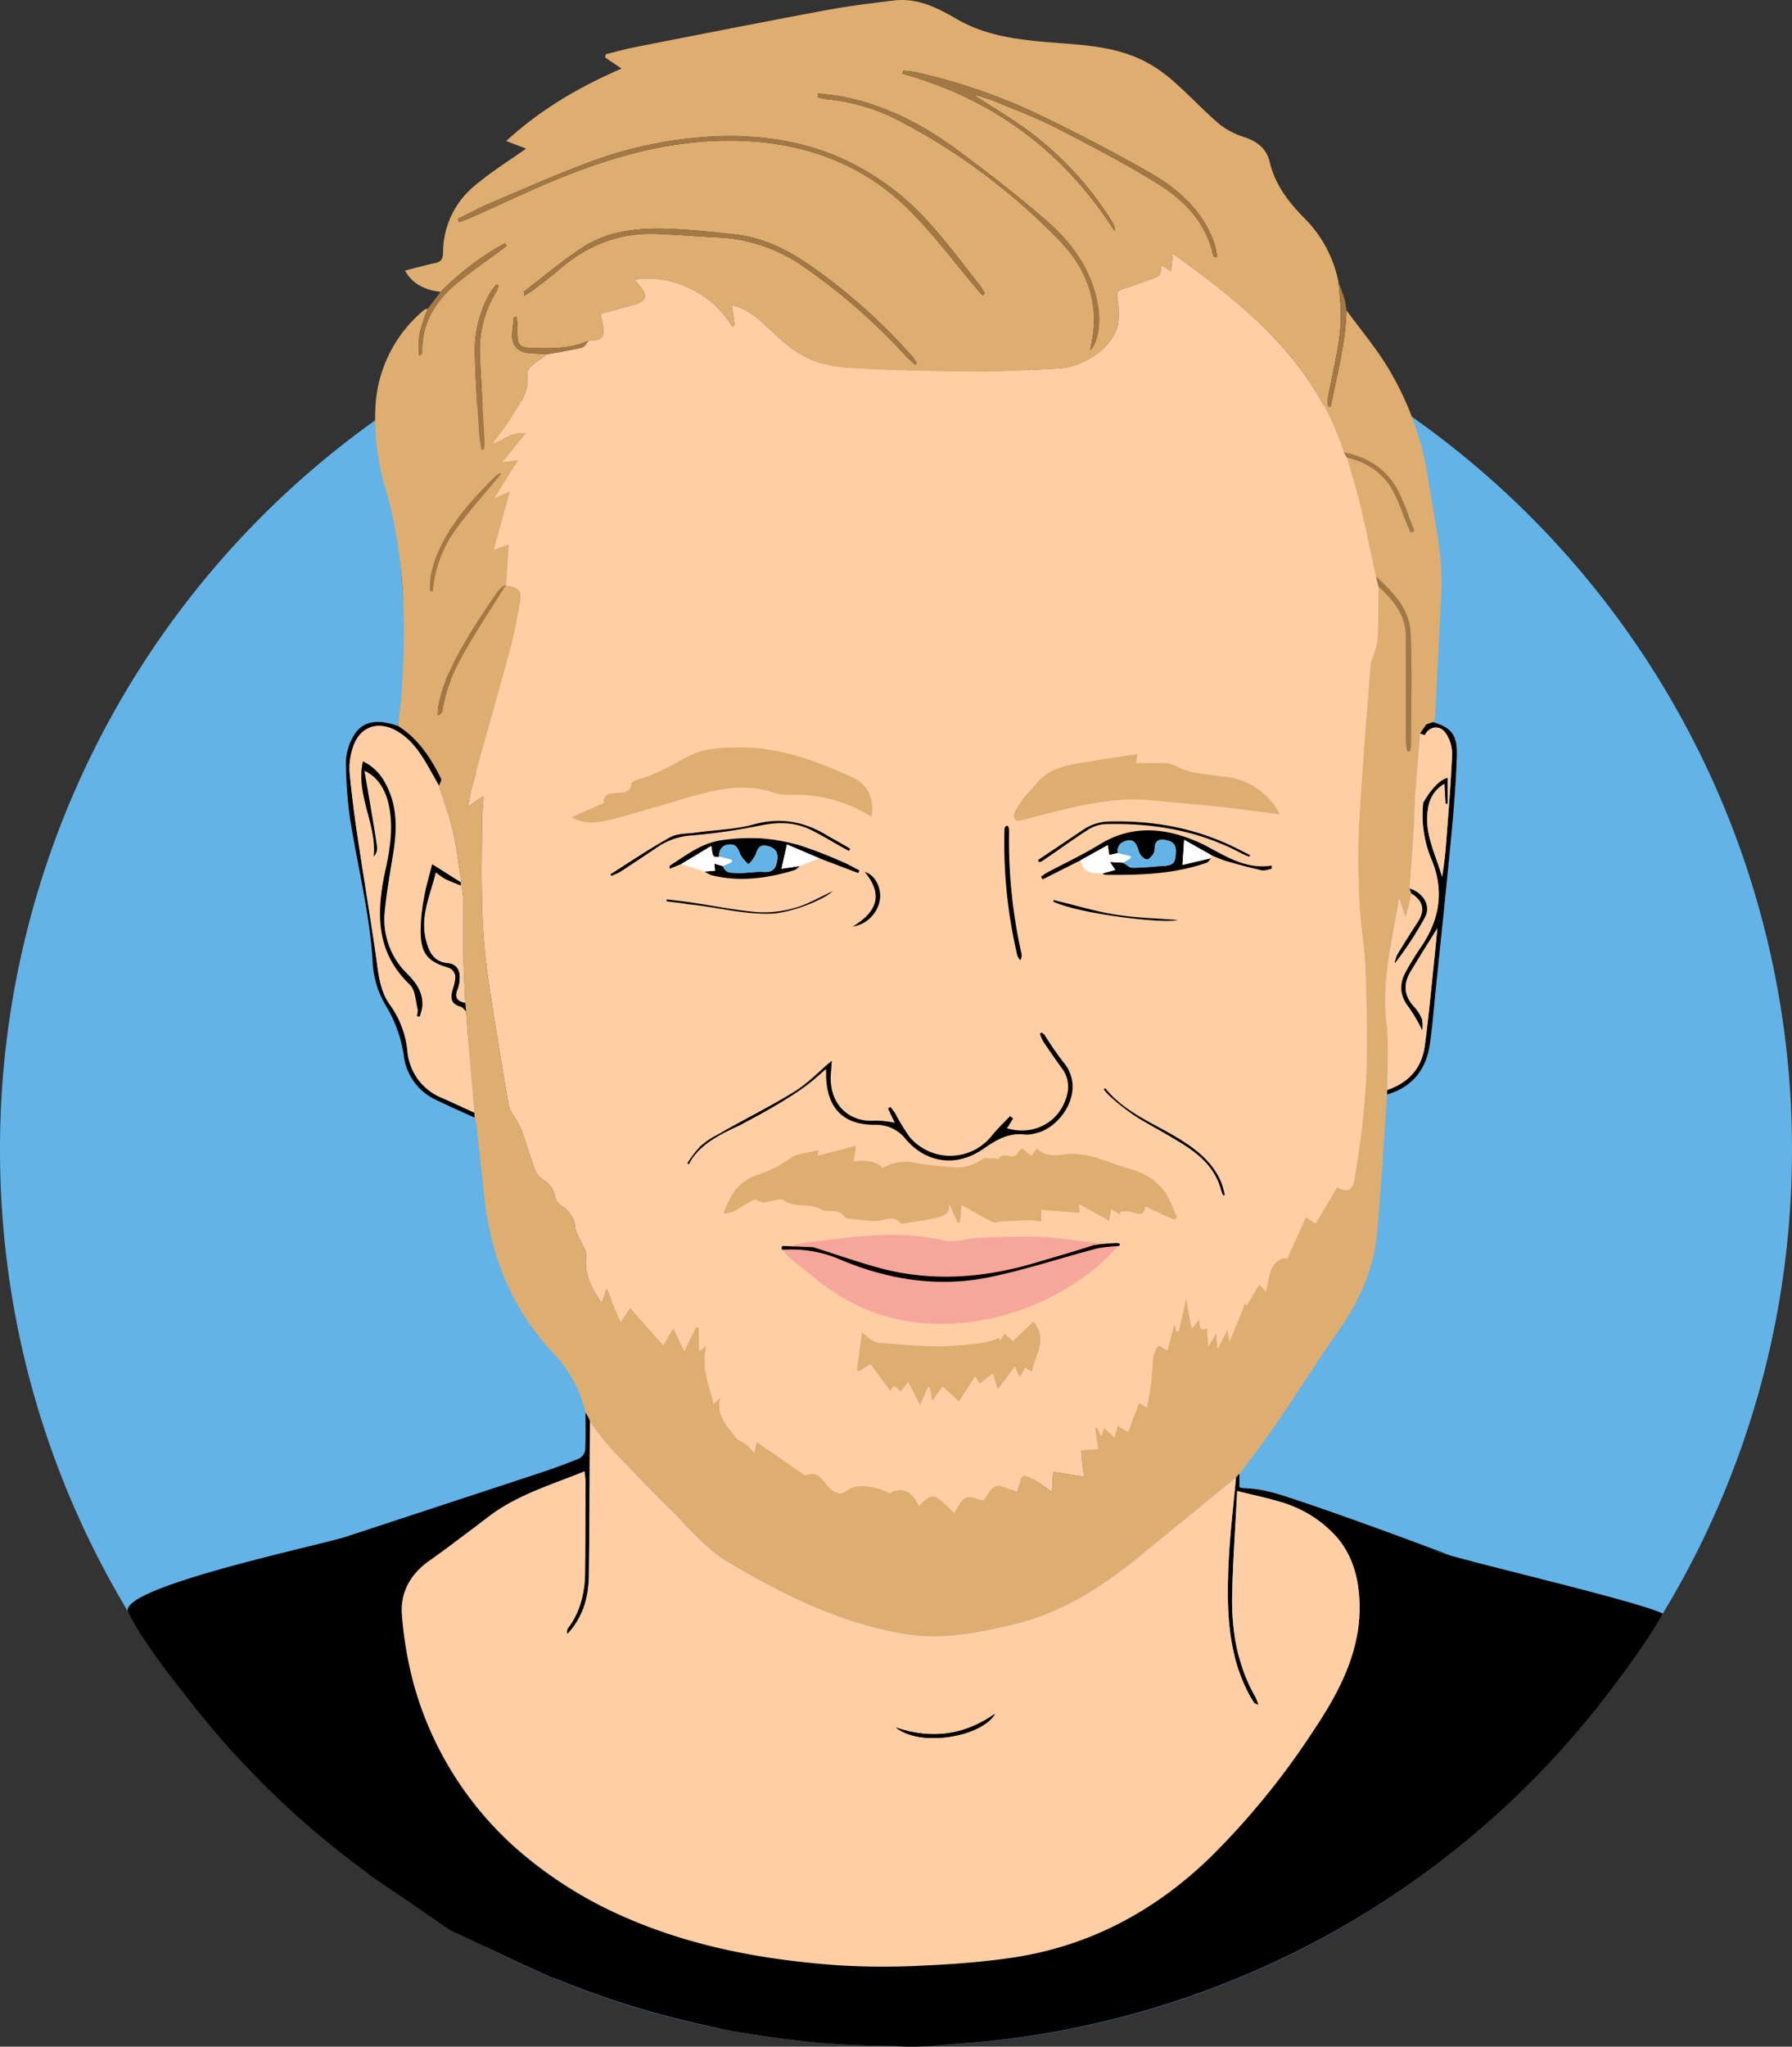 <svg xmlns="http://www.w3.org/2000/svg" viewBox="0 0 460.052 525.296">
  <rect x="0" y="0" width="460.052" height="525.296" fill="#333333" stroke="none"/>
  <defs>
    <style>
      .cls-1 {
        fill: #63b3e7;
      }

      .cls-2 {
        fill: #ffcea5;
      }

      .cls-3 {
        fill: #dead70;
      }

      .cls-4 {
        fill: #a37844;
      }

      .cls-5 {
        fill: #4b3f99;
      }

      .cls-6 {
        fill: #f7a69b;
      }

      .cls-7 {
        fill: #fff;
      }
    </style>
  </defs>
  <g id="Layer_2" data-name="Layer 2">
    <path class="cls-1" d="M214.646,425.609a229.733,229.733,0,0,1,96.273-187.164,198.757,198.757,0,0,1,6.68,38.508c.927,12.253,2.352,22.702-.789,39.915-3.186,17.459,48.031,217.545,101.604,209.296,46.283-7.126,71.59,21.397,133.121-65.815,2.328-3.3,9.408-10.181,11.149-18.242,12.188-56.427,6.453-210.222,14.432-204.593A229.75,229.75,0,0,1,674.698,425.609c0,127.04-102.986,230.026-230.026,230.026S214.646,552.648,214.646,425.609Z" transform="translate(-214.646 -130.535)"/>
  </g>
  <g id="Layer_2_copy" data-name="Layer 2 copy">
    <path d="M304.376,524.66c38.725-7.201,60.581,32.785,187.621,32.785s69.178-37.618,90.807-28.966c5.716,2.287,52.098,12.874,58.713,16.206,0,0-3.906,7.329-14.101,20.644a230.054,230.054,0,0,1-363.883,2.073c-7.657-9.768-13.123-17.281-15.968-23.067-3.201-6.51,52.315-17.792,56.81-19.674" transform="translate(-214.646 -130.535)"/>
  </g>
  <g id="Layer_5" data-name="Layer 5">
    <path class="cls-2" d="M570.789,342.22c0,34.364,3.721,68.649-6.748,92.793-12.731,29.361-19.433,59.949-40.473,59.949-20.324,0-69.263,28.83-69.263,28.83S375.905,529.731,375.905,493.946c0-38.077-64.986-255.501-64.986-255.501s113.928-15.891,133.099-15.891c16.85,0,133.099,14.96,133.099,14.96S570.789,299.534,570.789,342.22Z" transform="translate(-214.646 -130.535)"/>
  </g>
  <g id="Layer_0_Image" data-name="Layer 0 Image">
    <g>
      <path class="cls-3" d="M577.965,334.008c-.173,3.903-.287,7.594-.513,11.277-.273,4.432-.642,8.858-.97,13.286q.275.65.549,1.3c-.476,1.851-.952,3.702-1.547,6.017-.585-1.726-1.026-3.03-1.664-4.914-1.804,11.093-4.449,21.344-3.209,32.108.653,5.665.158,11.463.182,17.201q-.014.581-.029,1.163c-.831,11.756-1.506,23.525-2.541,35.262-.817,9.264-4.45,17.51-9.777,25.134-5.565,7.965-10.735,16.205-16.209,24.236-2.87,4.211-6.018,8.231-9.04,12.338q-.204.206-.408.412l.037-.038q-.438.484-.876.967c-7.656,6.255-15.336,12.482-22.963,18.773-10.293,8.49-21.004,15.877-34.451,18.994-9.056,2.099-17.902,3.903-27.162,2.437-16.811-2.662-31.765-10.135-46.119-18.695-5.148-3.07-9.224-8.015-13.579-12.318-5.68-5.612-11.209-11.381-16.68-17.199a76.823,76.823,0,0,1-4.902-6.387c-.116-.632-.701-.72-.817-1.352-.192-.148.08-.375-.112-.523l-.208-.397a32.39,32.39,0,0,0-8.173-15.14c-10.877-11.548-16.382-25.497-17.921-41.156-.584-5.944-1.286-11.878-1.959-17.813a9.806,9.806,0,0,0-.459-1.604q0-.63.001-1.26c-.404-4.66-.825-9.319-1.208-13.981-.33-4.018-.615-8.039-.921-12.058,0,0-1.027-1.449-.672-1.545-.43-.613.446-.581.446-.581-.157-3.584-.392-7.166-.451-10.751-.088-5.353-.025-10.708-.088-16.061a25.187,25.187,0,0,0-.462-3.296l.028-.728c-.718-4.458-1.216-8.966-2.219-13.358-.897-3.927-2.349-7.727-3.557-11.582.185-.604.709-1.377.505-1.788-2.651-5.333-5.851-10.248-11.04-13.521.3-2.605.7-5.202.885-7.815,1.257-17.769.992-35.408-3.958-52.738a62.245,62.245,0,0,1-2.669-22.013,34.606,34.606,0,0,1,12.51-24.255,2.598,2.598,0,0,1,.89-.301,53.962,53.962,0,0,0-2.145,6.558,28.376,28.376,0,0,0-.07,5.469c.65-.252.797-.537.791-.818-.156-6.893,2.885-12.413,7.841-16.795,3.807-3.367,8.094-6.191,12.168-9.255.559-.42,1.122-.835,1.683-1.252l-.51-.68a72.011,72.011,0,0,0-16.47,12.478c-4.306-.495-7.438-2.283-9.12-5.472,2.595-.655,5.085-1.368,7.615-1.892,1.622-.336,2.126-1.078,2.144-2.767a22.216,22.216,0,0,1,8.376-17.331c4.18-3.491,8.848-6.398,12.948-9.314-1.169-.443-2.865-1.085-5.121-1.94,9.063-8.307,18.947-13.963,29.62-18.593l-4.191-2.835.109-.839c2.561-.626,5.102-1.355,7.687-1.862,16.198-3.174,32.393-6.374,48.619-9.4,5.871-1.095,11.814-1.844,17.748-2.551,5.971-.711,11.108,1.864,16.035,4.741,6.532,3.814,13.702,5.035,21.058,5.756,8.945.877,18.109.755,26.456,4.731a35.738,35.738,0,0,1,7.902,5.275c4.216,3.655,8.005,7.806,12.257,11.414a21.077,21.077,0,0,0,6.595,3.297c3.113,1.108,5.343,2.949,6.104,6.178,1.354,5.743,4.654,10.142,8.73,14.286a31.833,31.833,0,0,1,8.948,16.633c.162,1.87.337,3.74.483,5.611.639,8.175-1.728,15.952-3.148,23.856a14.508,14.508,0,0,0-.02,2.527l.674.03c1.587-8.233,3.875-16.343,4.041-24.826,3.607,4.935,7.588,9.644,10.738,14.856a78.462,78.462,0,0,1,10.386,29.148c1.42,9.445,3.722,18.795,3.243,28.459q-.792,15.968-1.589,31.937a5.712,5.712,0,0,1-.427,1.357c.005-.004-.173-.04-.173-.04l-1.309-5.628c-.123.02,1.605,5.649,1.483,5.669.41,2.118.537-1.159-.777.683-.535.775-2.143,1.415-2.679,2.19M344.205,281.236l.464-.4c3.17.281,4.077,1.397,3.477,4.531-.735,3.839-1.387,7.709-2.408,11.475-3.217,11.871-6.602,23.696-9.887,35.548-.411,1.482-.61,3.023-1.033,5.173l3.991-2.787c-.15,2.38-.374,4.436-.393,6.494-.124,13.177-.451,26.378,1.427,39.467,1.607,11.201,3.548,22.353,5.395,33.519a7.904,7.904,0,0,0,1.087,2.353,27.079,27.079,0,0,1,2.04,3.531c1.319,3.589,2.386,7.271,3.729,10.851a5.745,5.745,0,0,0,2.072,2.382,6.121,6.121,0,0,1,2.994,4.372,3.359,3.359,0,0,0,1.451,2.135,7.709,7.709,0,0,1,3.835,6.267,10.45,10.45,0,0,0,1.154,2.639c.567,1.345,1.701,2.782,1.539,4.044-.61,4.755,1.484,8.47,3.997,12.244l1.259-3.773c1.286,3.086,2.373,5.696,3.567,8.563.873-1.311,1.543-2.317,2.438-3.661,2.99,3.369,5.701,6.422,8.501,9.576.95-1.587,1.722-2.875,2.616-4.368l2.788,5.882c1.169-2.391,2.1-4.294,3.031-6.197l.727.199V477.411c.803-.614,1.232-.942,2.01-1.538-1.533,5.511.591,10.027,1.803,14.938l1.733-1.546c-1.19,4.904,1.996,7.452,4.125,10.468a2.325,2.325,0,0,0,.731.485,14.901,14.901,0,0,1,1.988,1.221,19.047,19.047,0,0,1,1.776,2.006l.659-2.842c4.209,2.91,8.222,5.683,12.475,8.623,2.295-.795,3.372-.437,5.209,1.98,1.348,1.774,3.365,3.45,5.264,2.047,2.88-2.126,5.559-1.192,8.374-.669a13.921,13.921,0,0,1,2.831,1.254c2.457-1.557,5.461-1.34,7.514,3.176,3.206-3.179,3.779-3.194,6.986-.176.791.744,1.579,1.491,2.05,1.935,1.066-1.457,1.764-3.383,3.005-3.842,1.304-.482,3.128.44,4.474.7,1.002-1.199,1.954-3.392,3.326-3.698,1.564-.348,3.502.987,5.421,1.639.187-.767.331-1.371.48-1.973.646-2.611.94-2.819,3.368-1.498,1.76.957,3.353,2.221,5.053,3.371.088-1.616.178-3.258.281-5.139,2.735.428,5.2.814,7.981,1.249-.32-2.424-.596-4.512-.899-6.802,1.562-.128,2.957-.242,4.461-.365-.265-1.9-.51-3.654-.754-5.408l.436-.12c.35.649.699,1.299,1.21,2.247.252-.839.401-1.336.652-2.171.96.911,1.784,1.693,2.638,2.503.268-.898.567-1.897.894-2.991.842.51,1.437.869,2.631,1.592.978-2.611,1.869-4.992,2.799-7.477.427.253.909.537,2.054,1.215.422-2.508.855-4.572,1.097-6.657.257-2.214.219-4.467.543-6.668a9.52,9.52,0,0,1,1.328-2.659c.717.406,1.434.811,2.302,1.302.578-2.213,1.144-4.381,1.803-6.907l.507,2.039.58.039c.671-3.067,1.341-6.135,1.902-8.7.393,2.193.873,4.87,1.431,7.987.838-1.045,1.297-1.618,1.934-2.413.257,1.432-.227,3.257,1.993,2.246.114,1.549.212,2.886.343,4.679.78-1.308,1.26-2.114,2.036-3.416.116,1.569.183,2.478.298,4.04,1.007-1.953,1.724-3.345,2.557-4.962.172,1.049.289,1.763.52,3.175,1.514-3.724,2.753-6.773,4.047-9.957.33.46.496.691.413.575.982-1.646,2.034-3.41,3.216-5.391.733.798,1.097,1.193,1.678,1.825.363-1.695.616-3.023.936-4.335.693-2.838,2.641-4.468,4.534-4.107,1.601-3.548,3.178-7.043,4.803-10.644l2.482,1.628c1.909-3.194,3.736-6.251,5.561-9.305,2.469,1.501,3.881.929,4.387-2.011.851-4.947,1.599-9.922,2.112-14.913.545-5.312,1.008-10.655,1.072-15.989q.141-11.826-.382-23.656c-.254-5.645-1.297-11.256-1.527-16.901-.28-6.867-.398-13.771-.014-20.627.748-13.373,1.889-26.723,2.891-40.082a8.028,8.028,0,0,1,.478-1.589,21.111,21.111,0,0,0,1.315-4.66c.234-4.542.189-9.099.253-13.65,3.726,3.387,6.969,7.095,7.013,12.493.074,9.111.011,18.224.039,27.336a15.986,15.986,0,0,0,.381,2.454l.611-.061a7.406,7.406,0,0,0,.321-1.518c.016-9.592.297-19.195-.099-28.771-.259-6.267-4.536-10.621-8.935-14.646-1.417-6.423-2.752-12.865-4.282-19.26-.9-3.761-2.111-7.448-3.183-11.168,5.312,1.245,9.518,4.076,12.06,8.953,1.354,2.599,2.267,5.428,3.393,8.147.299.722.647,1.424.973,2.135l.947-.402c-1.321-3.346-2.432-6.795-4.009-10.016-2.868-5.855-7.904-8.945-14.156-10.243-7.464-22.992-24.858-37.358-43.867-50.915-.18,1.77-.308,3.035-.457,4.5-1.008-.65-1.691-1.091-2.461-1.588-.273,2.804-.278,2.79-2.746,3.644-2.417.836-4.799,1.782-7.242,2.529-1.405.43-1.51,1.118-1.345,2.469a19.768,19.768,0,0,1,.109,6.833c-1.389,5.758-8.589,10.754-15.363,11.076-6.693.318-13.39.89-20.081.842-11.332-.082-22.678-.307-33.986-.99a26.476,26.476,0,0,1-15.263-5.772c-2.228-1.81-4.276-3.841-6.42-5.755a18.448,18.448,0,0,0-7.973-4.632c.28,1.946.517,3.59.754,5.233l-.653.318a25.008,25.008,0,0,0-10.62-9.692,24.015,24.015,0,0,0-14.54-2.36c.524.587.833.934,1.142,1.28,2.538,2.846,2.131,4.283-1.469,5.25-2.984.801-5.962,1.625-8.279,2.258.282,1.844.911,3.504.675,5.031-.289,1.868-2.15,1.81-3.702,1.793-4.313,2.045-8.91,2.022-13.537,1.943-4.514-.077-4.845-.377-4.775-4.948.016-1.026-.145-2.055-.225-3.082l-.7.075c-.142,1.312-.308,2.623-.422,3.938-.285,3.279,1.288,5.104,4.606,5.341,1.502.108,3.007.165,4.511.245a45.27,45.27,0,0,0-4.003,2.85c-.637.555-1.393,1.595-1.282,2.285.674,4.162-1.677,7.244-3.577,10.429-1.523,2.552-3.43,4.874-5.166,7.299l-.07.215.124-.162c2.59-.949,4.753-3.201,8.414-2.658-2.178,2.689-4.101,5.063-6.025,7.438l-.114.106.093-.126c1.177-.146,2.354-.291,4.134-.512-.901,1.387-1.454,2.214-1.983,3.058q-2.054,3.277-4.089,6.566l-.077.202.119-.159c1.18-.525,2.36-1.05,3.847-1.712-1.42,5.103-2.743,9.857-4.188,15.048,1.638-.588,2.681-.963,3.852-1.383-.242,3.773-.46,7.164-.677,10.556l-.576.038a10.081,10.081,0,0,0-1.678,1.547c-1.991,2.894-3.976,5.796-5.837,8.774-4.072,6.512-7.932,13.134-9.352,20.839a16.57,16.57,0,0,0-.124,2.111c.763-.269,1.113-.621,1.166-1.013.861-6.407,3.799-11.992,7.015-17.429C338.105,290.77,341.203,286.032,344.205,281.236Zm120.999-126.3c1.518.486,3.082.863,4.547,1.476,5.38,2.252,10.881,4.286,16.054,6.95,8.944,4.605,17.902,9.26,26.427,14.579,6.656,4.152,12.011,9.838,13.828,17.977.056.251.3.459.456.688l.628-.182a27.641,27.641,0,0,0-.896-3.922c-3.007-7.86-8.88-13.311-15.894-17.346-9.064-5.215-18.363-10.062-27.775-14.623A147.743,147.743,0,0,0,449.597,149.04c-.989-.216-2.015-.263-3.024-.389l-.309.794c23.39,6.492,41.523,20.004,54.564,40.449a3.389,3.389,0,0,0-.471-2.096,84.65,84.65,0,0,0-20.974-23.151c-4.557-3.469-9.561-6.35-14.363-9.497l-.513-.314ZM332.159,186.731l.347.8c.97-.355,1.964-.657,2.906-1.075,7.742-3.437,15.382-7.126,23.23-10.301,16.144-6.53,32.73-10.724,50.418-9.211,15.277,1.307,28.568,6.998,39.316,17.819,6.166,6.208,11.434,13.309,17.109,20.005.451.532.928,1.042,1.394,1.563l.609-.487a20.923,20.923,0,0,0-1.3-2.079c-4.075-5.125-7.966-10.417-12.319-15.296a67.767,67.767,0,0,0-22.843-17.157c-10.243-4.587-21-6.193-32.204-5.805a106.388,106.388,0,0,0-33.863,7.027c-8.372,3.141-16.56,6.78-24.792,10.286C337.438,183.983,334.825,185.419,332.159,186.731Zm117.465,37.56.531-.563c-.369-.491-.711-1.006-1.112-1.47a145.84,145.84,0,0,0-23.458-21.48c-6.606-4.92-13.591-9.068-21.972-10.043-5.305-.617-10.632-1.152-15.964-1.413-8.398-.412-16.733.171-23.964,5.031-5.024,3.377-9.686,7.294-14.494,10.991-.105.081-.013.419-.013,1.107.859-.52,1.529-.846,2.108-1.29,2.343-1.799,4.745-3.534,6.968-5.474,7.183-6.268,15.454-9.498,25.022-9.112,5.18.209,10.35.641,15.528.886a41.585,41.585,0,0,1,21.951,7.377,156.232,156.232,0,0,1,27.457,24.181A18.412,18.412,0,0,0,449.624,224.291Zm44.92-3.857c2.064-2.149,2.647-6.943,2.04-10.95-1.407-9.291-6.534-16.469-13.348-22.374-7.231-6.267-14.813-12.157-22.503-17.858-8.927-6.618-18.67-11.727-29.719-13.899-2.076-.408-4.203-.56-6.306-.829l-.136.902a7.701,7.701,0,0,0,1.646.499,50.883,50.883,0,0,1,19.629,5.798,159.725,159.725,0,0,1,40.681,30.459c6.206,6.3,9.709,14.036,8.845,23.213C495.214,217.085,494.827,218.755,494.544,220.434ZM338.192,246.019l.689-.006a14.02,14.02,0,0,0,.192-2.09c-.398-7.407-.9-14.808-1.224-22.218a28.771,28.771,0,0,1,4.286-16.455,7.594,7.594,0,0,0,.517-1.418l-.511-.317a14.461,14.461,0,0,0-1.474,1.835,29.476,29.476,0,0,0-4.114,15.087c.089,6.854.62,13.704,1.016,20.553C337.666,242.673,337.978,244.343,338.192,246.019Zm5.087,6.181-.189-.324a12.329,12.329,0,0,0-1.712,1.276c-2.311,2.421-4.708,4.779-6.831,7.359-4.29,5.213-7.901,10.843-9.311,17.587a27.503,27.503,0,0,0-.248,4.16l.78.091a31.493,31.493,0,0,1,6.331-16.48C335.588,261.138,339.534,256.743,343.279,252.2Z" transform="translate(-214.646 -130.535)"/>
      <path d="M582.804,528.479a9.045,9.045,0,0,0,.52,2.214,36.241,36.241,0,0,1,3.616,21.269,57.024,57.024,0,0,1-11.126,27.881c-5.835,7.826-11.944,15.456-18.139,23.003-7.982,9.724-16.375,19.052-26.151,27.089a99.777,99.777,0,0,1-31.559,17.692,111.48,111.48,0,0,1-26.604,5.73c-8.135.679-20.454,3.185-28.688,2.277,0,0-13.089-.12-21.38-.981-7.162-.744-14.476-1.747-21.561-3.021-9.178-1.651-45.634-13.672-45.634-13.672l-25.713-11.955-21.01-14.349c-8.099-10.765-10.085-25.777-10.789-39.134a132.758,132.758,0,0,1,.026-14.509,117.248,117.248,0,0,1,1.635-14.166c1.163-6.434,2.734-12.795,4.13-19.187q24.164-7.938,48.323-15.891c3.59-1.187,7.155-2.471,10.654-3.9a3.021,3.021,0,0,0,1.529-2.183c.173-3.191.074-6.396.076-9.596l.163.278a8.091,8.091,0,0,1,.56.956,4.643,4.643,0,0,1,.414,1.038c-.082,13.194-.099,26.389-.276,39.581-.075,5.558-1.547,10.722-5.512,14.935a1.751,1.751,0,0,1,.139-1.398c3.169-4.164,4.325-8.971,4.394-14.069.106-7.837.089-15.676.106-23.514.002-.816-.123-1.633-.211-2.736-8.627,3.521-17.259,6.029-24.514,11.545-5.093,3.872-10.196,7.736-15.409,11.442-4.97,3.533-7.542,8.313-6.957,14.276a97.68,97.68,0,0,0,2.993,17.317,87.491,87.491,0,0,0,28.178,43.808,106.55,106.55,0,0,0,26.164,16.1c17.374,7.599,35.763,10.925,54.527,12.286a188.184,188.184,0,0,0,21.696.091c7.539-.326,15.101-.891,22.567-1.958,20.009-2.858,37.012-11.882,51.465-25.908a196.937,196.937,0,0,0,26.06-31.905c7.196-10.715,13.235-21.914,12.041-35.528-.49-5.59-2.195-10.756-5.957-14.933a29.497,29.497,0,0,0-9.365-6.92,34.525,34.525,0,0,0-5.036-1.913c-3.478-1.025-7.036-1.776-10.928-2.743-.471,9.35-1.111,17.992-1.288,26.644-.188,9.22,1.321,18.158,5.997,26.325a14.968,14.968,0,0,1,.724,1.936c-.665-.349-.94-.403-1.049-.567-.443-.663-.866-1.344-1.242-2.046-5.6-10.445-5.849-21.808-5.375-33.198.314-7.532,1.262-15.038,1.926-22.556q.438-.484.876-.967v3.457c1.129.583,3.526-.339,11.694,2.301,16.102,5.206,42.701,15.294,42.701,15.294" transform="translate(-214.646 -130.535)"/>
      <path d="M580.033,336.508q.605-.995,1.21-1.99c1.181-1.99,2.526-3.778,5.062-4.368v6.704l-.549-.003c-.091-1.623-.183-3.246-.289-5.14a8.457,8.457,0,0,0-4.197,6.291c-1.165,6.363,2.013,11.828,3.594,17.627.443-2.727.79-5.419.996-8.121.592-7.789,1.246-15.578,1.594-23.379a9.634,9.634,0,0,0-1.597-5.338c-1.508-2.298-4.288-1.912-5.431.439l-1.224-.435q.803-1.163,1.606-2.326.838-.295,1.677-.588s.178.036.173.04c4.588,1.366,6.161,3.266,5.987,8.661-.218,6.781-.768,13.559-1.407,20.317-1.266,13.365-2.686,26.716-4.055,40.071-.472,4.61-.815,9.242-1.51,13.819-.976,6.418-4.569,10.767-10.907,12.656q.014-.581.028-1.163c5.39-1.84,8.824-5.511,9.607-11.165.964-6.955,1.579-13.959,2.327-20.944.322-3.003.6-6.011.938-9.417-2.479,4.002-4.746,7.561-6.909,11.182-1.903,3.185-1.688,6.185.931,8.986a9.989,9.989,0,0,1,2.026,3.207,8.729,8.729,0,0,1,.062,2.894,43.941,43.941,0,0,0-3.371-5.829c-2.285-2.842-2.655-5.794-1.043-8.915a73.052,73.052,0,0,1,4.25-6.934c4.565-6.841,5.812-14.015,2.691-21.838A29.628,29.628,0,0,1,580.033,336.508Z" transform="translate(-214.646 -130.535)"/>
      <path d="M316.809,316.868c5.188,3.273,8.389,8.188,11.04,13.521.204.411-.32,1.183-.505,1.788-.776-1.386-1.544-2.777-2.331-4.156-2.189-3.834-4.487-7.598-8.48-9.858-5.081-2.875-9.846-.979-11.422,4.641a16.763,16.763,0,0,0-.719,5.897c.509,5.555,1.235,11.095,2.055,16.614,1.498,10.089,3.199,20.148,4.665,30.242.656,4.515.92,9.13,3.715,12.966a24.166,24.166,0,0,1,4.41,11.731,14.239,14.239,0,0,0,8.934,12.094c2.774,1.222,5.519,2.512,8.276,3.771q-.001.63-.001,1.26c-3.26-1.501-6.55-2.944-9.775-4.517a14.39,14.39,0,0,1-8.375-11.507,33.908,33.908,0,0,0-4.705-12.886,24.217,24.217,0,0,1-3.247-10.6c-.684-12.428-3.769-24.426-5.732-36.622a104.909,104.909,0,0,1-1.158-15.226,13.764,13.764,0,0,1,1.814-6.336C307.411,315.683,311.256,314.887,316.809,316.868Z" transform="translate(-214.646 -130.535)"/>
      <path class="cls-4" d="M327.754,205.449a72.011,72.011,0,0,1,16.47-12.478l.51.68c-.561.417-1.124.832-1.683,1.252-4.074,3.064-8.361,5.889-12.168,9.255-4.956,4.382-7.997,9.902-7.841,16.795.006.281-.141.566-.791.818a28.376,28.376,0,0,1,.07-5.469,53.962,53.962,0,0,1,2.145-6.558Q326.111,207.598,327.754,205.449Z" transform="translate(-214.646 -130.535)"/>
      <path class="cls-4" d="M560.306,210.164c-.166,8.483-2.454,16.593-4.041,24.826l-.674-.03a14.508,14.508,0,0,1,.02-2.527c1.42-7.904,3.787-15.681,3.148-23.856-.146-1.871-.322-3.741-.483-5.611.536,1.472,1.134,2.926,1.585,4.424A20.078,20.078,0,0,1,560.306,210.164Z" transform="translate(-214.646 -130.535)"/>
      <path class="cls-5" d="M532.791,508.828q.204-.206.408-.412Q532.995,508.622,532.791,508.828Z" transform="translate(-214.646 -130.535)"/>
      <path class="cls-2" d="M343.693,249.127c1.923-2.374,3.846-4.749,6.024-7.438-3.661-.542-5.825,1.709-8.414,2.658l-.124.162.069-.216c1.737-2.424,3.644-4.747,5.167-7.298,1.901-3.185,4.252-6.267,3.577-10.429-.112-.689.645-1.729,1.282-2.285a45.47,45.47,0,0,1,4.003-2.85c2.932-.541,5.886-.987,8.779-1.69.694-.169,1.181-1.192,1.763-1.823,1.552.017,3.413.075,3.702-1.793.236-1.527-.392-3.187-.675-5.031,2.317-.633,5.295-1.457,8.279-2.258,3.6-.966,4.007-2.403,1.469-5.25-.309-.347-.618-.693-1.142-1.28a24.015,24.015,0,0,1,14.54,2.36,25.008,25.008,0,0,1,10.62,9.692l.653-.318c-.237-1.643-.473-3.287-.754-5.233a18.448,18.448,0,0,1,7.973,4.632c2.144,1.914,4.192,3.945,6.42,5.755a26.476,26.476,0,0,0,15.263,5.772c11.309.683,22.654.908,33.986.99,6.691.048,13.388-.524,20.081-.842,6.774-.322,13.973-5.318,15.363-11.076a19.768,19.768,0,0,0-.109-6.833c-.165-1.351-.06-2.039,1.345-2.469,2.443-.747,4.825-1.693,7.242-2.529,2.468-.854,2.472-.84,2.746-3.644.77.497,1.454.938,2.461,1.588.149-1.465.277-2.73.457-4.5,19.009,13.558,36.403,27.923,43.867,50.916q.396.713.792,1.426c1.071,3.72,2.283,7.407,3.183,11.168,1.531,6.395,2.865,12.838,4.282,19.26q.334,1.356.668,2.712c-.064,4.551-.019,9.108-.253,13.65a21.111,21.111,0,0,1-1.315,4.66,8.028,8.028,0,0,0-.478,1.589c-1.001,13.358-2.143,26.709-2.891,40.082-.384,6.856-.266,13.76.014,20.627.23,5.645,1.272,11.256,1.527,16.901q.533,11.814.382,23.656c-.063,5.334-.526,10.677-1.072,15.989-.512,4.992-1.261,9.966-2.112,14.913-.505,2.94-1.918,3.512-4.387,2.011-1.825,3.054-3.652,6.111-5.561,9.305l-2.482-1.628c-1.625,3.601-3.202,7.096-4.803,10.644-1.893-.361-3.841,1.269-4.534,4.107-.32,1.312-.573,2.64-.936,4.335-.581-.632-.944-1.027-1.678-1.825-1.182,1.982-2.234,3.745-3.216,5.391.083.116-.082-.114-.413-.575-1.294,3.183-2.533,6.232-4.047,9.957-.231-1.412-.348-2.126-.52-3.175-.833,1.617-1.55,3.008-2.557,4.962-.115-1.562-.182-2.471-.298-4.04-.776,1.302-1.257,2.108-2.036,3.416-.131-1.793-.229-3.13-.343-4.679-2.22,1.011-1.736-.814-1.993-2.246-.637.795-1.097,1.368-1.934,2.413-.559-3.117-1.038-5.794-1.431-7.987-.561,2.565-1.232,5.632-1.902,8.7l-.58-.039-.507-2.039c-.659,2.526-1.226,4.695-1.803,6.907-.868-.491-1.585-.897-2.302-1.302a9.52,9.52,0,0,0-1.328,2.659c-.323,2.202-.285,4.454-.543,6.668-.242,2.086-.675,4.149-1.097,6.657-1.145-.677-1.627-.962-2.054-1.215-.93,2.485-1.822,4.866-2.799,7.477-1.194-.722-1.789-1.082-2.631-1.592-.327,1.094-.625,2.094-.894,2.991-.854-.811-1.678-1.592-2.638-2.503-.251.835-.4,1.332-.652,2.171-.51-.948-.86-1.597-1.21-2.247l-.436.12c.245,1.754.489,3.509.754,5.408-1.503.123-2.899.238-4.461.365.303,2.29.578,4.378.899,6.802-2.781-.435-5.246-.821-7.981-1.249-.103,1.881-.192,3.524-.281,5.139-1.7-1.149-3.293-2.414-5.053-3.371-2.428-1.32-2.722-1.113-3.368,1.498-.149.602-.294,1.206-.48,1.973-1.919-.652-3.857-1.987-5.421-1.639-1.372.306-2.324,2.499-3.326,3.698-1.346-.26-3.17-1.182-4.474-.7-1.241.459-1.939,2.385-3.005,3.842-.47-.444-1.259-1.191-2.05-1.935-3.207-3.018-3.781-3.003-6.986.176-2.054-4.516-5.057-4.733-7.514-3.176a13.921,13.921,0,0,0-2.831-1.254c-2.815-.523-5.494-1.457-8.374.669-1.899,1.402-3.917-.273-5.264-2.047-1.836-2.417-2.913-2.774-5.209-1.98-4.253-2.94-8.266-5.713-12.475-8.623l-.659,2.842a19.047,19.047,0,0,0-1.776-2.006,14.901,14.901,0,0,0-1.988-1.221,2.325,2.325,0,0,1-.731-.485c-2.129-3.017-5.315-5.565-4.125-10.468l-1.733,1.546c-1.212-4.911-3.335-9.426-1.803-14.938-.778.595-1.207.924-2.01,1.538V471.296l-.727-.199c-.931,1.903-1.861,3.805-3.031,6.197l-2.788-5.882c-.894,1.493-1.665,2.781-2.616,4.368-2.801-3.155-5.511-6.208-8.501-9.576-.895,1.344-1.565,2.35-2.438,3.661-1.194-2.867-2.281-5.477-3.567-8.563l-1.259,3.773c-2.513-3.775-4.606-7.489-3.997-12.244.162-1.263-.972-2.699-1.539-4.044a10.45,10.45,0,0,1-1.154-2.639,7.709,7.709,0,0,0-3.835-6.267,3.359,3.359,0,0,1-1.451-2.135,6.121,6.121,0,0,0-2.994-4.372,5.745,5.745,0,0,1-2.072-2.382c-1.343-3.579-2.41-7.262-3.729-10.851a27.079,27.079,0,0,0-2.04-3.531,7.904,7.904,0,0,1-1.087-2.353c-1.847-11.165-3.788-22.318-5.395-33.519-1.878-13.089-1.551-26.29-1.427-39.467.019-2.058.244-4.114.393-6.494l-3.991,2.787c.422-2.15.622-3.691,1.033-5.173,3.285-11.852,6.67-23.678,9.887-35.548,1.021-3.766,1.673-7.636,2.408-11.475.6-3.134-.307-4.25-3.477-4.532l-.058-.066c.218-3.391.436-6.782.678-10.555-1.171.421-2.214.795-3.852,1.383,1.445-5.192,2.768-9.945,4.188-15.048-1.488.662-2.668,1.187-3.847,1.712l-.119.159.076-.202q2.044-3.283,4.09-6.565c.528-.843,1.082-1.671,1.983-3.058m41.773,103.685,5.94,1.949a8.664,8.664,0,0,0,1.834.949c7.209,1.766,14.269.807,21.24-1.313.527-.16.938-.698,1.403-1.061l5.011-1.982q4.98,1.893,9.961,3.786l.317-.659c-1.362-.699-2.683-1.494-4.093-2.078a114.861,114.861,0,0,0-10.927-4.27,47.901,47.901,0,0,0-10.256-1.89,50.175,50.175,0,0,0-10.04.463c-5.146.68-9.175,3.871-13.395,6.566-.07.044-.009.293-.009.764C387.637,353.069,388.608,352.675,389.579,352.281Zm108.132,2.421c.196.127.39.363.587.365,8.825.094,17.616-.135,26.075-3.086.492-.172.826-.795,1.233-1.209l-.029-.783a36.57,36.57,0,0,0,3.712,1.501c3.114.895,6.247,1.74,9.409,2.443a6.448,6.448,0,0,0,2.449-.495l-.017-.743c-6.312,1.029-11.307-2.103-16.435-4.822-.846-.449-1.701-.888-2.579-1.268-8.51-3.68-16.87-4.43-25.221.694-4.35,2.67-9.012,4.832-13.522,7.243a14.004,14.004,0,0,0-1.47,1.039l.413.66q4.841-2.44,9.682-4.879C492.99,354.205,493.816,354.688,497.711,354.702Zm-106.604,74.412,29.513-54.613c3.282.003,24.349,45.795,26.497,48.341,5.313,6.297,13.133,7.308,19.94,2.579,3.293-2.287,6.544-4.259,10.789-3.677a8.588,8.588,0,0,0,2.838-.395c6.238-1.347,13.127-11.046,6.823-18.378a76.266,76.266,0,0,1-4.61-6.693,5.189,5.189,0,0,0-.753-.729l-.516.273a10.721,10.721,0,0,0,.823,1.977c1.554,2.322,3.14,4.624,4.785,6.882a7.83,7.83,0,0,1,1.364,6.802c-1.68,6.901-8.406,10.722-15.437,8.633.537-.855,1.054-1.679,1.572-2.502l-.779-.623c-1.553,1.655-3.221,3.218-4.64,4.981a13.658,13.658,0,0,1-21.129.406,52.417,52.417,0,0,1-3.731-6.115,18.653,18.653,0,0,0-1.241-1.615l-.577.406q.782,1.657,1.563,3.314-.128.12-.248.247a25.502,25.502,0,0,0-4.748-.465c-6.246.53-11.946-3.96-11.24-12.241.081-.954.139-1.91.226-3.129-3.442,2.893-6.243,5.874-9.606,7.941-6.374,3.918-13.124,7.219-19.604,10.973m25.361-14.035-15.3,44.898q3.299-.62,6.599-1.241a9.754,9.754,0,0,0,1.289,1.653c2.075,1.739,4.239,3.371,6.312,5.113,11.783,9.904,25.363,13.732,40.541,11.753a64.005,64.005,0,0,0,32.852-14.467,69.913,69.913,0,0,0,5.01-5.009m-6.28-.602a6.507,6.507,0,0,0-1.318-.454c-3.95-.477-7.895-1.182-11.858-1.309-5.333-.171-10.683.029-16.02.228-3.075.115-6.318,1.334-9.173.683-9.3-2.121-18.517-1.554-27.794-.35m48.562-107.736c10.809-2.727,21.536-5.992,32.92-4.842,5.944.601,11.902,1.068,17.841,1.714,4.947.538,9.875,1.248,14.724,1.87a17.863,17.863,0,0,0-14.35-9.694c-2.769-.317-5.541-.663-8.282-1.159a19.99,19.99,0,0,1-3.527-1.29,8.636,8.636,0,0,0-2.427-.952c-2.765-.121-5.539-.046-8.428-.046.089-.441.217-1.072.484-2.386-5.316.838-10.253,1.577-15.174,2.405-3.725.627-7.369,1.512-10.119,4.409m-5.602,44.913a4.613,4.613,0,0,0,.73,1.213,2.135,2.135,0,0,0,.329-1.672,132.803,132.803,0,0,1-3.172-32.095M424.799,425.759c-2.432.617-5.233.679-7.205,1.989a30.06,30.06,0,0,1-8.18,4.23c-4.769,1.403-7.343,4.987-8.995,10.009a10.703,10.703,0,0,0,2.488-.502c1.35-.68,2.6-1.554,3.922-2.295.612-.343,1.603-.98,1.896-.766,1.972,1.444,3.829.18,5.725-.003.453-.044,1.064-.133,1.356.103,2.821,2.279,6.571.567,9.666,2.43,1.637.986,4.524-.569,6.025,1.956.155.26.72.343,1.108.386,2.212.243,4.426.598,6.642.624,2.225.026,4.541-1.683,6.637.498.198.206.781.114,1.169.053,2.508-.395,5.038-.701,7.506-1.272,1.941-.449,4.145-.911,3.755-3.827q1.067,2.494,2.134,4.988l.678-.168c.122-1.421.244-2.842.376-4.377,2.826,1.563,5.355,3.053,7.981,4.345.607.299,1.546-.076,2.331-.142l.055-.227c1.513.336,2.804-2.39,4.334-2.274.499.038,1.284,2.518,1.821,2.049l.127-.129c.387.087.771.195,1.162.255.888.137,1.78.251,2.67.374v-3c3.134.245,6.439.504,9.829.769-.032-.462-.091-1.327-.156-2.271l7.723,4.278c.263-1.373.401-2.096.564-2.948.89.537,1.561.941,2.232,1.346l.09-.754a11.442,11.442,0,0,1,2.544.032c1.748.409,3.661,1.553,3.817-1.352,2.559,1.183,4.991,2.306,7.423,3.43l.784-.665c-1.149-2.363-1.956-4.989-3.527-7.026-2.291-2.97-5.687-4.593-9.298-5.597-5.27-1.466-10.304-4.276-15.986-3.51-2.656.358-5.057.611-7.209-1.507l-1.346,1.887-2.4-1.888c-.422.372-.934.61-1.083.99-.977,2.495-3.987-.626-4.983,1.812a10.018,10.018,0,0,0-1.089-.249c-1.075.03-2.416-.244-3.171.287a11.166,11.166,0,0,1-7.952,1.938c-2.93-.311-5.897-.444-8.776-1.014a11.891,11.891,0,0,0-8.76,1.246c-2.185-2.207-4.821-1.831-7.439-1.749.188-1.25.353-2.34.597-3.96-3.64.95-6.734,1.758-9.871,2.577.067-.364.163-.886.259-1.408m13.554-85.627c.766-4.524-.84-8.219-4.621-9.962-9.467-4.366-19.064-7.993-29.847-7.797-4.244.077-8.319.175-12.056,2.054-4.504,2.266-8.757,5.026-13.75,6.22-.545.13-1.33.712-1.39,1.165-.279,2.103-1.846,2.056-3.321,2.235a10.749,10.749,0,0,0-2.809.387c-.506.213-.732,1.092-1.084,1.672l.401.412c-2.73,1.21-5.46,2.419-8.456,3.746,3.247,1.949,6.563,1.593,11.521.251,6.473-1.752,12.884-3.734,19.332-5.579,7.136-2.042,14.287-3.459,21.622-.77a10.712,10.712,0,0,0,3.786.35A36.791,36.791,0,0,1,438.355,340.135ZM434.629,482.232l.656.214c.854-.546,1.708-1.092,2.836-1.814l5.05,6.813c.322-.396.686-.844,1.021-1.256.634.542,1.151.984,1.706,1.458.668-.86,1.219-1.57,1.901-2.448,1.047,2.049,1.952,3.819,3.048,5.964.844-1.936,1.446-3.316,2.048-4.697l.46.148c.19,1.03.38,2.06.634,3.441,1.059-1.496,1.856-2.623,2.618-3.701l4.217,3.86,4.136-6.39c.502.755.852,1.28,1.23,1.849,1.171-.936,2.198-1.756,3.331-2.661.437,1.375.781,2.461,1.302,4.101,1.609-2.184,2.884-3.916,4.348-5.903l1.263,2.762c.539-.951.95-1.675,1.371-2.418.634.384,1.108.67,1.77,1.071.707-4.35,4.278-8.244.395-12.886l-5.291,4.997-2.118-1.938c-.373.619-.729,1.21-1.085,1.801l-.351-.655a21.614,21.614,0,0,1-3.87,1.18,97.729,97.729,0,0,1-11.676.965c-5.127-.032-10.252-.536-15.372-.921a5.181,5.181,0,0,1-2.101-.911,22.992,22.992,0,0,1-2.157-1.753C435.455,476.151,435.042,479.192,434.629,482.232Zm-48.077-137.194,40.486-.731-55.44,11.044a20.145,20.145,0,0,0,2.478-1.184q4.926-3.207,9.788-6.512a17.639,17.639,0,0,1,8.547-2.712,153.069,153.069,0,0,0,17.014-2.456c4.56-.967,8.897-1.079,13.105.906,2.809,1.325,5.456,2.993,8.177,4.505.627.349,1.261.686,1.892,1.029m49.699,2.531c3.835-2.592,7.574-5.331,11.465-7.834a9.176,9.176,0,0,1,4.394-1.556c12.407-.388,24.331,1.641,35.399,7.587a19.963,19.963,0,0,0,1.844.772m-106.92,8.824c-3.682,1.681-6.499,3.393-9.555,4.244a28.519,28.519,0,0,1-9.7,1.162c-5.703-.455-11.347-1.636-17.021-2.481-2.119-.316-4.252-.541-6.378-.808m120.895,56.737c3.754,2.408,7.817,4.334,11.577,6.734M501.009,365.278c-5.344-.856-10.568-2.461-15.844-3.737M433.573,368.345a8.339,8.339,0,0,0,7.035-7.466c.105-2.977-1.46-5.856-3.967-6.561C441.73,360.443,439.435,364.788,433.573,368.345Zm53.146-2.374" transform="translate(-214.646 -130.535)"/>
      <path class="cls-2" d="M531.952,509.758c-.664,7.518-1.613,15.023-1.926,22.555-.474,11.39-.226,22.753,5.375,33.198.377.703.799,1.384,1.242,2.046.11.164.384.217,1.049.567a14.968,14.968,0,0,0-.724-1.936c-4.676-8.167-6.185-17.104-5.997-26.325.177-8.652.816-17.294,1.288-26.644,3.893.966,7.451,1.718,10.928,2.743a30.725,30.725,0,0,1,14.401,8.833c3.762,4.176,5.467,9.342,5.957,14.933,1.194,13.614-4.845,24.812-12.041,35.528a196.937,196.937,0,0,1-26.06,31.905c-14.453,14.026-31.456,23.05-51.465,25.908-7.466,1.066-15.028,1.632-22.567,1.958a188.184,188.184,0,0,1-21.696-.091c-18.764-1.36-37.153-4.687-54.527-12.286a106.55,106.55,0,0,1-26.164-16.1,87.491,87.491,0,0,1-28.178-43.808,97.68,97.68,0,0,1-2.993-17.317c-.586-5.963,1.987-10.743,6.957-14.276,5.213-3.706,10.316-7.57,15.409-11.442,7.256-5.517,15.888-8.024,24.514-11.545.089,1.103.213,1.919.211,2.736-.017,7.838 0,15.677-.106,23.514-.069,5.097-1.224,9.905-4.394,14.069a1.751,1.751,0,0,0-.139,1.398c3.965-4.213,5.437-9.377,5.512-14.935.177-13.193.194-26.388.276-39.581a76.805,76.805,0,0,0,4.902,6.387c5.47,5.818,11,11.587,16.68,17.199,4.355,4.302,8.431,9.248,13.579,12.318,14.354,8.56,29.308,16.033,46.119,18.695,9.26,1.466,18.106-.338,27.162-2.437,13.447-3.117,24.158-10.503,34.451-18.994C516.616,522.24,524.295,516.013,531.952,509.758Zm-61.854,60.63c-7.862,5.55-16.347,6.657-25.426,3.532C450.857,579.004,466.693,576.343,470.098,570.387Z" transform="translate(-214.646 -130.535)"/>
      <path class="cls-2" d="M336.447,416.118c-2.758-1.259-5.502-2.549-8.276-3.771a14.239,14.239,0,0,1-8.934-12.094,24.166,24.166,0,0,0-4.41-11.731c-2.794-3.836-3.059-8.451-3.715-12.966-1.465-10.094-3.166-20.153-4.665-30.242-.82-5.519-1.546-11.06-2.055-16.614a16.763,16.763,0,0,1,.719-5.897c1.576-5.62,6.341-7.516,11.422-4.641,3.993,2.26,6.291,6.024,8.48,9.858.787,1.379,1.555,2.77,2.331,4.156,1.207,3.856,2.66,7.656,3.557,11.582.998,4.37,1.496,8.855,2.208,13.29l.011.068-.028.728a.723.723,0,0,1-.239.004l.079-.85c-2.495-1.576-4.987-3.149-7.32-4.623-.699,2.813-1.602,5.707-2.104,8.669a45.044,45.044,0,0,0-.856,9.202c.203,5.159,1.977,7.103,6.878,8.571a2.64,2.64,0,0,1,1.986,3.106,11.099,11.099,0,0,1-.545,2.324c-.669,2.098-.817,3.905,1.919,4.635.544.145.955.785,1.428,1.197.305,4.02.591,8.041.921,12.058C335.622,406.799,336.043,411.458,336.447,416.118ZM308.185,328.351c3.338,1.5,5.341,4.669,6.215,8.47,1.307,5.688.46,11.309-.754,16.861-2.368,10.831-2.703,21.068,6.25,29.605,1.413,1.347,1.434,4.187,2.002,6.362a4.496,4.496,0,0,1-.229,1.647l.687.185a14.334,14.334,0,0,0,.685-2.504c.32-3.508-1.494-6.15-3.8-8.455a19.471,19.471,0,0,1-5.807-16.371c.48-4.915,1.378-9.792,2.156-14.676.973-6.107,1.092-12.105-1.954-17.757a12.607,12.607,0,0,0-5.809-5.769c-1.936,8.651,3.635,16.137,2.76,24.415a3.175,3.175,0,0,0,.869-2.296c-.468-3.39-1.056-6.763-1.622-10.138C309.298,334.734,308.736,331.543,308.185,328.351Z" transform="translate(-214.646 -130.535)"/>
      <path class="cls-2" d="M580.033,336.508a29.628,29.628,0,0,0,2.269,15.002c3.121,7.823,1.875,14.997-2.691,21.838a73.052,73.052,0,0,0-4.25,6.934c-1.612,3.121-1.242,6.073,1.043,8.915a43.941,43.941,0,0,1,3.371,5.829,8.729,8.729,0,0,0-.062-2.894,9.989,9.989,0,0,0-2.026-3.207c-2.619-2.801-2.834-5.801-.931-8.986,2.163-3.621,4.43-7.18,6.909-11.182-.338,3.406-.616,6.414-.938,9.417-.748,6.985-1.363,13.988-2.327,20.944-.783,5.653-4.217,9.325-9.607,11.165-.024-5.738.471-11.536-.182-17.201-1.24-10.764,1.405-21.014,3.209-32.108.638,1.884,1.08,3.188,1.664,4.914.595-2.315,1.071-4.166,1.547-6.017,3.087,1.938,3.557,4.366,1.536,7.441q-2.679,4.077-5.199,8.256a9.278,9.278,0,0,0-.672,2.229,86.309,86.309,0,0,0,7.787-11.896c1.549-3.024-.509-6.254-4.001-7.33.327-4.429.697-8.855.97-13.286.227-3.683.34-7.373.513-11.277C578.779,334.991,579.406,335.75,580.033,336.508Z" transform="translate(-214.646 -130.535)"/>
      <path class="cls-2" d="M333.092,357.845a25.187,25.187,0,0,1,.462,3.296c.064,5.353.001,10.708.088,16.061.059,3.585.294,7.168.451,10.751-2.062-.37-2.902-1.368-2.004-3.503a8.419,8.419,0,0,0,.534-2.796c.107-2.104-.783-3.671-2.991-3.894-3.625-.366-4.842-2.799-5.631-5.862-1.589-6.171,1.09-11.627,2.517-17.52a18.132,18.132,0,0,0,2.364,1.707C330.246,356.751,331.685,357.266,333.092,357.845Z" transform="translate(-214.646 -130.535)"/>
      <path class="cls-4" d="M465.022,155.15c4.802,3.146,9.806,6.028,14.363,9.497a84.65,84.65,0,0,1,20.974,23.151,3.389,3.389,0,0,1,.471,2.096C487.788,169.45,469.655,155.938,446.265,149.445l.309-.794c1.009.126,2.034.173,3.024.389a147.743,147.743,0,0,1,32.98,11.492c9.413,4.561,18.711,9.407,27.775,14.623,7.013,4.035,12.887,9.486,15.894,17.346a27.641,27.641,0,0,1,.896,3.922l-.628.182c-.156-.228-.4-.437-.456-.688-1.817-8.139-7.172-13.824-13.828-17.977-8.525-5.318-17.483-9.973-26.427-14.579-5.173-2.664-10.673-4.697-16.054-6.95-1.465-.613-3.029-.991-4.548-1.475q-.348-.049-.694-.101Z" transform="translate(-214.646 -130.535)"/>
      <path class="cls-4" d="M332.159,186.731c2.666-1.311,5.279-2.748,8.008-3.91,8.232-3.506,16.419-7.145,24.792-10.286a106.388,106.388,0,0,1,33.863-7.027c11.203-.388,21.96,1.217,32.204,5.805a67.767,67.767,0,0,1,22.843,17.157c4.353,4.879,8.244,10.171,12.319,15.296a20.923,20.923,0,0,1,1.3,2.079l-.609.487c-.465-.52-.943-1.031-1.394-1.563-5.675-6.696-10.943-13.797-17.109-20.005-10.748-10.82-24.039-16.512-39.316-17.819-17.688-1.513-34.273,2.681-50.418,9.211-7.848,3.174-15.488,6.863-23.23,10.301-.942.418-1.936.719-2.906,1.075Z" transform="translate(-214.646 -130.535)"/>
      <path class="cls-2" d="M577.965,334.008l1.235-15.214,1.224.435c1.143-2.351,3.924-2.737,5.431-.439a9.634,9.634,0,0,1,1.597,5.338c-.348,7.801-1.002,15.59-1.594,23.379-.205,2.702-.553,5.394-.996,8.121-1.581-5.798-4.758-11.263-3.594-17.627a8.457,8.457,0,0,1,4.197-6.291c.107,1.893.198,3.516.289,5.14l.549.003V330.15c-2.536.59-5.09,4.368-6.271,6.358" transform="translate(-214.646 -130.535)"/>
      <path class="cls-4" d="M449.624,224.291a18.412,18.412,0,0,1-1.412-1.273,156.232,156.232,0,0,0-27.457-24.181,41.585,41.585,0,0,0-21.951-7.377c-5.178-.245-10.349-.678-15.528-.886-9.568-.385-17.839,2.844-25.022,9.112-2.223,1.94-4.624,3.675-6.968,5.474-.579.444-1.248.77-2.108,1.29,0-.688-.092-1.026.013-1.107,4.808-3.697,9.469-7.614,14.494-10.991,7.231-4.86,15.566-5.442,23.964-5.031,5.332.262,10.659.796,15.964,1.413,8.38.975,15.366,5.123,21.972,10.043a145.84,145.84,0,0,1,23.458,21.48c.401.464.743.979,1.112,1.47Z" transform="translate(-214.646 -130.535)"/>
      <path class="cls-4" d="M494.544,220.434c.282-1.68.67-3.349.829-5.04.864-9.177-2.639-16.913-8.845-23.213a159.725,159.725,0,0,0-40.681-30.459,50.883,50.883,0,0,0-19.629-5.798,7.701,7.701,0,0,1-1.646-.499l.136-.902c2.103.27,4.23.421,6.306.829,11.048,2.172,20.791,7.281,29.719,13.899,7.69,5.701,15.272,11.592,22.503,17.858,6.814,5.905,11.942,13.083,13.348,22.374C497.191,213.491,496.608,218.285,494.544,220.434Z" transform="translate(-214.646 -130.535)"/>
      <path d="M334.318,390.079c-.472-.413-.883-1.053-1.427-1.198-2.735-.73-2.588-2.537-1.919-4.635a11.099,11.099,0,0,0,.545-2.324,2.64,2.64,0,0,0-1.986-3.106c-4.901-1.468-6.675-3.411-6.878-8.571a45.044,45.044,0,0,1,.856-9.202c.502-2.962,1.405-5.855,2.104-8.669,2.392,1.51,4.773,3.014,7.33,4.629-.009.243-.011.528-.021.77-1.407-.579-2.676-1.025-4.04-1.693a18.132,18.132,0,0,1-2.364-1.707c-1.427,5.893-4.107,11.349-2.517,17.52.789,3.063,2.006,5.496,5.631,5.862,2.208.223,3.098,1.79,2.991,3.894a8.419,8.419,0,0,1-.534,2.796c-.898,2.135-.058,3.134,2.004,3.503" transform="translate(-214.646 -130.535)"/>
      <path class="cls-4" d="M568.531,281.136q-.334-1.356-.668-2.712c4.399,4.025,8.677,8.379,8.935,14.646.396,9.575.115,19.179.099,28.771a7.406,7.406,0,0,1-.321,1.518l-.611.061a15.986,15.986,0,0,1-.381-2.454c-.028-9.112.035-18.224-.039-27.336C575.499,288.231,572.256,284.523,568.531,281.136Z" transform="translate(-214.646 -130.535)"/>
      <path class="cls-4" d="M338.192,246.019c-.214-1.676-.526-3.347-.623-5.03-.396-6.849-.927-13.698-1.016-20.553a29.476,29.476,0,0,1,4.114-15.087,14.461,14.461,0,0,1,1.474-1.835l.511.317a7.594,7.594,0,0,1-.517,1.418,28.771,28.771,0,0,0-4.286,16.455c.323,7.41.826,14.811,1.224,22.218a14.02,14.02,0,0,1-.192,2.09Z" transform="translate(-214.646 -130.535)"/>
      <path class="cls-4" d="M344.205,281.236c-3.002,4.796-6.1,9.534-8.98,14.402-3.217,5.437-6.154,11.021-7.015,17.429-.053.392-.403.743-1.166,1.013a16.57,16.57,0,0,1,.124-2.111c1.419-7.705,5.28-14.327,9.352-20.839,1.862-2.978,3.846-5.88,5.837-8.774a10.073,10.073,0,0,1,1.679-1.547l.576-.038.058.066Z" transform="translate(-214.646 -130.535)"/>
      <path class="cls-4" d="M343.279,252.2c-3.746,4.542-7.691,8.937-11.181,13.668a31.493,31.493,0,0,0-6.331,16.48l-.78-.091a27.503,27.503,0,0,1,.248-4.16c1.41-6.743,5.021-12.373,9.311-17.587,2.123-2.58,4.52-4.937,6.831-7.359a12.329,12.329,0,0,1,1.712-1.276Z" transform="translate(-214.646 -130.535)"/>
      <path class="cls-4" d="M560.397,247.995q-.396-.713-.792-1.426c6.252,1.297,11.288,4.388,14.155,10.242,1.577,3.221,2.688,6.67,4.009,10.016l-.947.402c-.326-.711-.674-1.413-.973-2.135-1.126-2.719-2.039-5.548-3.393-8.147C569.915,252.071,565.709,249.241,560.397,247.995Z" transform="translate(-214.646 -130.535)"/>
      <path class="cls-4" d="M365.818,217.919c-.582.63-1.069,1.654-1.763,1.823-2.892.703-5.847,1.149-8.779,1.69-1.504-.079-3.009-.137-4.511-.244-3.318-.238-4.891-2.062-4.606-5.341.114-1.315.28-2.625.422-3.938l.7-.075c.08,1.027.241,2.056.225,3.082-.07,4.571.261,4.871,4.775,4.948C356.908,219.942,361.506,219.964,365.818,217.919Z" transform="translate(-214.646 -130.535)"/>
      <path d="M576.482,358.571c3.492,1.076,5.55,4.307,4.001,7.33a86.309,86.309,0,0,1-7.787,11.896,9.278,9.278,0,0,1,.672-2.229q2.518-4.177,5.199-8.256c2.021-3.075,1.552-5.503-1.536-7.441Q576.757,359.221,576.482,358.571Z" transform="translate(-214.646 -130.535)"/>
      <path class="cls-3" d="M471.815,444.018c-.786.065-1.725.44-2.331.141-2.626-1.292-5.154-2.782-7.981-4.345-.132,1.534-.254,2.956-.376,4.377l-.678.168q-1.067-2.494-2.134-4.988c.39,2.916-1.814,3.377-3.755,3.827-2.468.571-4.999.877-7.506,1.272-.387.061-.971.153-1.169-.053-2.097-2.181-4.412-.471-6.637-.498-2.217-.026-4.43-.381-6.642-.624-.388-.043-.953-.126-1.108-.386-1.502-2.524-4.388-.97-6.025-1.956-3.094-1.864-6.845-.151-9.666-2.43-.292-.236-.903-.146-1.356-.103-1.896.183-3.753,1.447-5.725.003-.293-.215-1.284.422-1.896.766-1.321.741-2.572,1.615-3.922,2.295a10.703,10.703,0,0,1-2.488.502c1.652-5.022,4.226-8.606,8.995-10.009a30.06,30.06,0,0,0,8.18-4.23c1.972-1.31,4.773-1.372,7.205-1.989l.002.002-.259,1.408c3.137-.819,6.231-1.627,9.871-2.577-.244,1.619-.408,2.71-.597,3.96,2.618-.081,5.254-.458,7.439,1.749a11.891,11.891,0,0,1,8.76-1.246c2.879.57,5.846.704,8.776,1.014a11.166,11.166,0,0,0,7.952-1.938c.755-.531,2.097-.257,3.171-.287a10.018,10.018,0,0,1,1.089.249c.996-2.439,4.006.683,4.983-1.812.149-.38.661-.618,1.083-.99l2.4,1.888,1.346-1.887c2.151,2.119,4.553,1.865,7.209,1.507,5.682-.765,10.716,2.044,15.986,3.51,3.61,1.004,7.007,2.628,9.298,5.597,1.571,2.037,2.378,4.664,3.527,7.026l-.784.665c-2.432-1.124-4.864-2.247-7.423-3.43-.156,2.905-2.069,1.761-3.817,1.352a11.442,11.442,0,0,0-2.544-.032l-.09.754c-.671-.405-1.342-.81-2.232-1.346-.163.852-.301,1.575-.564,2.948l-7.723-4.278c.065.944.124,1.809.156,2.271-3.39-.265-6.695-.524-9.829-.769v3c-.89-.123-1.782-.237-2.67-.374" transform="translate(-214.646 -130.535)"/>
      <path class="cls-6" d="M501.643,450.359a70.018,70.018,0,0,1-5.011,5.008,64.005,64.005,0,0,1-32.852,14.467c-15.178,1.978-28.758-1.85-40.541-11.753-2.072-1.742-4.237-3.374-6.312-5.113a9.75,9.75,0,0,1-1.289-1.653,31.318,31.318,0,0,1,14.259,2.304c12.395,5.306,25.355,7.454,38.632,4.745,9.353-1.908,18.471-4.957,27.721-7.393A36.37,36.37,0,0,1,501.643,450.359Z" transform="translate(-214.646 -130.535)"/>
      <path class="cls-3" d="M438.355,340.135a36.791,36.791,0,0,0-20.672-5.615,10.712,10.712,0,0,1-3.786-.35c-7.335-2.689-14.486-1.272-21.622.77-6.448,1.845-12.859,3.827-19.332,5.579-4.958,1.342-8.274,1.698-11.521-.251,2.996-1.327,5.726-2.537,8.456-3.746l-.401-.412c.352-.58.578-1.459,1.084-1.672a10.749,10.749,0,0,1,2.809-.387c1.474-.18,3.041-.133,3.321-2.235.06-.454.845-1.035,1.39-1.165,4.993-1.194,9.246-3.954,13.75-6.22,3.737-1.879,7.812-1.977,12.056-2.054,10.782-.195,20.38,3.432,29.847,7.797C437.515,331.916,439.122,335.611,438.355,340.135Z" transform="translate(-214.646 -130.535)"/>
      <path class="cls-3" d="M481.424,330.85c2.75-2.897,6.393-3.782,10.119-4.409,4.922-.828,9.858-1.567,15.174-2.405-.267,1.314-.394,1.945-.484,2.386,2.889,0,5.663-.075,8.428.046a8.636,8.636,0,0,1,2.427.952,19.99,19.99,0,0,0,3.527,1.29c2.741.496,5.512.843,8.282,1.159a17.863,17.863,0,0,1,14.35,9.694c-4.849-.623-9.778-1.333-14.724-1.87-5.939-.646-11.897-1.113-17.841-1.714-11.384-1.15-22.111,2.115-32.92,4.842-1.444.364-3,1.002-2.817-1.543a40.946,40.946,0,0,1,2.344-3.714C478.578,333.922,480.037,332.415,481.424,330.85Z" transform="translate(-214.646 -130.535)"/>
      <path class="cls-6" d="M418.414,450.24c1.262-.758,9.139-1.47,10.786-1.683q.879-.114,1.757-.22c8.684-1.045,17.324-1.418,26.037.57,2.854.651,6.098-.568,9.173-.683,5.337-.199,10.687-.4,16.02-.228,3.963.127,7.908.832,11.858,1.309.451.054,3.381.361,3.82.517-5.061,1.661-12.587,3.388-17.694,4.894-12.432,3.666-25.025,4.75-37.771,1.754C436.019,454.97,423.952,453.9,418.414,450.24Z" transform="translate(-214.646 -130.535)"/>
      <path class="cls-3" d="M434.629,482.232c.413-3.04.826-6.08,1.321-9.729a22.992,22.992,0,0,0,2.157,1.753,5.181,5.181,0,0,0,2.101.911c5.12.385,10.246.889,15.372.921a97.729,97.729,0,0,0,11.676-.965,21.614,21.614,0,0,0,3.87-1.18l.351.655c.356-.591.712-1.182,1.085-1.801l2.118,1.938,5.291-4.997c3.884,4.642.313,8.536-.395,12.886-.663-.401-1.136-.687-1.77-1.071-.421.743-.832,1.468-1.371,2.418l-1.263-2.762c-1.463,1.987-2.739,3.718-4.348,5.903-.52-1.639-.865-2.726-1.302-4.101-1.134.906-2.16,1.726-3.331,2.661-.378-.569-.728-1.095-1.23-1.849l-4.136,6.39-4.217-3.86c-.763,1.078-1.56,2.205-2.618,3.701-.255-1.381-.445-2.411-.634-3.441l-.46-.148c-.602,1.381-1.204,2.761-2.048,4.697-1.096-2.145-2.001-3.915-3.048-5.964-.682.878-1.233,1.588-1.901,2.448-.554-.474-1.071-.916-1.706-1.458-.335.412-.699.86-1.021,1.256l-5.05-6.813c-1.128.721-1.982,1.267-2.836,1.814Z" transform="translate(-214.646 -130.535)"/>
      <path d="M444.2,418.367q-.782-1.657-1.563-3.314l.577-.406a18.653,18.653,0,0,1,1.241,1.615,52.417,52.417,0,0,0,3.731,6.115,13.658,13.658,0,0,0,21.129-.406c1.419-1.763,3.087-3.326,4.64-4.981l.779.623c-.517.824-1.035,1.647-1.572,2.502,7.031,2.089,13.757-1.731,15.437-8.633a7.83,7.83,0,0,0-1.364-6.802c-1.645-2.258-3.231-4.56-4.785-6.882a10.721,10.721,0,0,1-.823-1.977l.516-.273a5.189,5.189,0,0,1,.753.729,76.266,76.266,0,0,0,4.61,6.693c6.304,7.331-.585,17.03-6.823,18.378a8.588,8.588,0,0,1-2.838.395c-4.245-.582-7.496,1.389-10.789,3.677-6.808,4.728-14.627,3.718-19.94-2.579a9.598,9.598,0,0,0-7.924-3.609c-8.005-.007-12.131-4.167-12.453-12.269-.012-.305.031-1.338-.05-2.069-.299.294-1.914,1.671-2.597,2.278-5.843,5.188-17.369,10.95-19.439,12.14-4.982,2.247-10.705,5.061-13.171,10.069l-.375-.267a27.156,27.156,0,0,1,3.323-4.355,20.866,20.866,0,0,1,4.55-3.064c6.48-3.753,13.23-7.054,19.604-10.973,3.363-2.067,6.165-5.048,9.606-7.941-.087,1.218-.145,2.175-.226,3.129-.706,8.281,4.994,12.771,11.24,12.241a25.517,25.517,0,0,1,4.748.464q.165.075.33.15Z" transform="translate(-214.646 -130.535)"/>
      <path d="M491.997,351.36q-4.841,2.44-9.682,4.879l-.413-.66a14.004,14.004,0,0,1,1.47-1.039c4.51-2.411,9.171-4.573,13.522-7.243,8.35-5.124,16.711-4.374,25.221-.694.878.38,1.733.82,2.579,1.268,5.128,2.719,10.123,5.851,16.435,4.822l.017.743a6.448,6.448,0,0,1-2.449.495c-3.162-.703-6.295-1.547-9.409-2.443a36.563,36.563,0,0,1-3.712-1.501c-2.231-1.257-4.463-2.514-6.924-3.9-.171,2.51-.297,4.366-.438,6.439,1.398-.334,2.551-.61,3.704-.884q1.843-.437,3.686-.871c-.408.413-.742,1.037-1.233,1.209-8.458,2.952-17.25,3.181-26.075,3.086-.197-.002-.391-.238-.587-.365,1.069-.293,2.137-.585,3.259-.892-.345-.512-.758-1.123-1.378-2.042l3.38.197c.807.452,1.611,1.281,2.422,1.286,2.534.018,5.069-.301,7.606-.44,2.96-.163,3.442-.761,3.514-3.76.053-2.177-1.306-2.698-2.976-2.963-1.798-.285-2.412.735-2.475,2.355a2.541,2.541,0,0,1-.398,1.36c-.401.538-.944,1.268-1.484,1.32-.525.05-1.212-.568-1.657-1.05a4.791,4.791,0,0,1-.657-1.519c-.504-1.289-.971-2.642-2.799-2.269-1.717.351-2.68,1.317-2.439,3.185-.709.168-1.418.337-2.2.523l-.397-2.538C496.54,348.837,494.269,350.098,491.997,351.36Z" transform="translate(-214.646 -130.535)"/>
      <path d="M423.33,450.633c1.364.296,12.689,4.337,19.07,5.836,12.747,2.995,25.339,1.912,37.771-1.754,5.1-1.504,10.117-2.92,15.171-4.578a.212.212,0,0,1,.044-.009c1.438-.131,1.534-.282,2.584-.327,1.003-.123,1.533-.105,2.633-.186a4.79,4.79,0,0,1,1.302.014.39.39,0,0,1-.14.729c-.308.045-.122 0-.122 0a36.402,36.402,0,0,0-5.392.613c-9.25,2.436-18.368,5.485-27.721,7.393-13.277,2.708-26.236.56-38.632-4.745a31.318,31.318,0,0,0-14.259-2.304c-.584-.153-.312-.944-0-.997" transform="translate(-214.646 -130.535)"/>
      <path d="M419.996,352.805c-.465.362-.877.901-1.403,1.061-6.971,2.121-14.031,3.079-21.24,1.313a8.669,8.669,0,0,1-1.834-.949c.873-.069,1.746-.138,2.698-.213l-.19-1.829,2.259.663c.593,1.985,2.395,1.671,3.765,1.733,2.213.1,4.457-.399,6.662-.252,2.446.163,3.186-1.012,3.474-3.126.289-2.123-.698-3.129-2.597-3.557-1.881-.424-2.469.655-2.952,2.241a9.193,9.193,0,0,1-1.812,2.458,9.94,9.94,0,0,1-2.105-2.44c-.569-1.412-.964-2.816-2.825-2.621a2.563,2.563,0,0,0-2.55,3.079c-2.231.691-1.663-1.3-2.14-2.682-2.674,1.612-5.149,3.104-7.625,4.597-.971.394-1.942.788-3.014,1.224,0-.471-.061-.719.009-.764,4.22-2.695,8.249-5.886,13.395-6.566a50.175,50.175,0,0,1,10.04-.463,47.901,47.901,0,0,1,10.256,1.89,114.861,114.861,0,0,1,10.927,4.27c1.409.584,2.731,1.379,4.093,2.078l-.317.659q-4.98-1.893-9.961-3.786c-2.79-1.186-5.581-2.371-8.336-3.542-.53,2.369-.967,4.319-1.394,6.228C416.809,353.28,418.402,353.042,419.996,352.805Z" transform="translate(-214.646 -130.535)"/>
      <path d="M371.345,354.935c5.118-3.222,10.043-6.579,15.33-9.493,1.903-1.049,4.388-.89,6.667-1.216,4.888-.699,9.95-.769,14.668-2.068,6.907-1.902,12.836-.86,18.818,2.709,2.049,1.223,4.082,2.254,6.097,3.535l-.326.524c-.631-.343-1.264-.68-1.892-1.029-2.721-1.512-5.368-3.18-8.177-4.505-4.208-1.985-8.546-1.873-13.105-.906a153.069,153.069,0,0,1-17.014,2.456,17.639,17.639,0,0,0-8.547,2.712q-4.867,3.297-9.788,6.512a20.145,20.145,0,0,1-2.478,1.184Z" transform="translate(-214.646 -130.535)"/>
      <path d="M493.233,343.162a12.298,12.298,0,0,1,5.994-1.78c11.994-.322,23.279,1.839,34.012,7.458.801.419,1.569.746,2.349,1.206l-.186.38a19.963,19.963,0,0,1-1.844-.772c-11.068-5.946-22.992-7.975-35.399-7.587a9.176,9.176,0,0,0-4.394,1.556c-3.891,2.503-7.63,5.242-11.465,7.834-.728.492-1.271.386-1.053-.267" transform="translate(-214.646 -130.535)"/>
      <path d="M473.183,342.486c.491-.04.517,1.179.513,1.407a132.646,132.646,0,0,0,3.185,31.411,2.135,2.135,0,0,1-.329,1.672,4.613,4.613,0,0,1-.73-1.213,125.635,125.635,0,0,1-3.296-32.385c.013-.375.244-.902.658-.893" transform="translate(-214.646 -130.535)"/>
      <path d="M428.481,359.25a16.219,16.219,0,0,1-3.104,1.977,38.644,38.644,0,0,1-11.433,3.713c-7.217.662-15.689-1.737-22.765-2.329-1.791-.379-3.605-.475-5.417-.752l.065-.492c2.126.267,4.259.492,6.378.808,5.674.845,11.318,2.026,17.021,2.481a28.519,28.519,0,0,0,9.7-1.162C421.982,362.643,424.799,360.931,428.481,359.25Z" transform="translate(-214.646 -130.535)"/>
      <path d="M498.391,409.83c5.194,6.476,12.907,9.153,19.591,13.385,4.301,2.723,8.155,5.921,10.183,10.792a27.512,27.512,0,0,1,.914,3.2l-.366.158a5.121,5.121,0,0,1-.542-1.28c-1.431-5.458-5.093-8.863-9.618-11.752-3.76-2.4-8.165-4.726-11.548-6.763a54.22,54.22,0,0,1-7.626-5.876,17.285,17.285,0,0,1-1.361-1.54Z" transform="translate(-214.646 -130.535)"/>
      <path class="cls-7" d="M502.971,351.964l-3.38-.197c.62.919,1.032,1.53,1.378,2.042-1.121.307-2.19.6-3.259.892-3.895-.013-4.721-.496-5.714-3.342,2.272-1.262,4.543-2.523,7.035-3.907l.397,2.538c.782-.186,1.491-.354,2.2-.523q1.662.402,3.324.803l-.053.591Q503.935,351.413,502.971,351.964Z" transform="translate(-214.646 -130.535)"/>
      <path d="M485.164,361.541c5.277,1.276,10.501,2.881,15.844,3.737,5.356.858,10.832.969,15.966,1.384-3.08,1.012-24.951-1.452-31.919-4.712Z" transform="translate(-214.646 -130.535)"/>
      <path class="cls-7" d="M389.579,352.281c2.475-1.492,4.951-2.985,7.625-4.597.477,1.382-.091,3.373,2.14,2.682q1.619.421,3.239.842l-.034.6q-1.131.521-2.263,1.042l-2.259-.663.19,1.829c-.952.075-1.825.144-2.698.213Q392.549,353.255,389.579,352.281Z" transform="translate(-214.646 -130.535)"/>
      <path class="cls-7" d="M419.996,352.805c-1.594.238-3.187.476-4.719.704.427-1.908.863-3.859,1.394-6.228,2.755,1.171,5.545,2.357,8.336,3.542Z" transform="translate(-214.646 -130.535)"/>
      <path class="cls-7" d="M525.606,350.772q-1.843.436-3.686.871c-1.153.274-2.306.55-3.704.884.141-2.073.267-3.929.438-6.439,2.461,1.386,4.692,2.643,6.924,3.9Q525.591,350.381,525.606,350.772Z" transform="translate(-214.646 -130.535)"/>
      <path d="M433.573,368.345c5.862-3.558,8.157-7.902,3.068-14.027,2.507.705,4.072,3.584,3.967,6.561A8.339,8.339,0,0,1,433.573,368.345Z" transform="translate(-214.646 -130.535)"/>
      <path d="M470.098,570.387c-3.405,5.956-19.24,8.616-25.426,3.532C453.751,577.045,462.236,575.937,470.098,570.387Z" transform="translate(-214.646 -130.535)"/>
      <path d="M308.185,328.351c.551,3.193,1.113,6.384,1.649,9.579.566,3.376,1.154,6.749,1.622,10.138a3.175,3.175,0,0,1-.869,2.296c.875-8.279-4.696-15.765-2.76-24.415a12.607,12.607,0,0,1,5.809,5.769c3.047,5.652,2.927,11.65,1.954,17.757-.778,4.883-1.676,9.76-2.156,14.676a19.471,19.471,0,0,0,5.807,16.371c2.306,2.305,4.12,4.947,3.8,8.455a14.334,14.334,0,0,1-.685,2.504l-.687-.185a4.496,4.496,0,0,0,.229-1.647c-.568-2.175-.589-5.015-2.002-6.362-8.953-8.537-8.617-18.773-6.25-29.605,1.214-5.552,2.06-11.173.754-16.861C313.526,333.02,311.523,329.851,308.185,328.351Z" transform="translate(-214.646 -130.535)"/>
      <path class="cls-1" d="M502.971,351.964q.963-.551,1.927-1.101l.053-.591q-1.662-.402-3.324-.803c-.241-1.868.722-2.835,2.439-3.185,1.828-.373,2.295.98,2.799,2.269a4.791,4.791,0,0,0,.657,1.519c.445.482,1.133,1.1,1.657,1.05.54-.051,1.083-.782,1.484-1.32a2.541,2.541,0,0,0,.398-1.36c.062-1.62.677-2.64,2.475-2.355,1.67.265,3.029.786,2.976,2.963-.073,2.999-.555,3.598-3.514,3.76-2.537.139-5.072.458-7.606.44C504.583,353.245,503.779,352.416,502.971,351.964Z" transform="translate(-214.646 -130.535)"/>
      <path class="cls-1" d="M400.285,352.85q1.131-.521,2.263-1.042l.034-.6q-1.619-.421-3.239-.842a2.564,2.564,0,0,1,2.55-3.08c1.861-.196,2.256,1.209,2.825,2.621a9.94,9.94,0,0,0,2.105,2.44,9.193,9.193,0,0,0,1.812-2.458c.484-1.587,1.071-2.665,2.952-2.241,1.899.428,2.887,1.434,2.597,3.557-.288,2.113-1.028,3.289-3.474,3.126-2.205-.147-4.449.352-6.662.252C402.68,354.521,400.878,354.835,400.285,352.85Z" transform="translate(-214.646 -130.535)"/>
    </g>
    <path d="M-223.802,336.559" transform="translate(-214.646 -130.535)"/>
  </g>
</svg>
